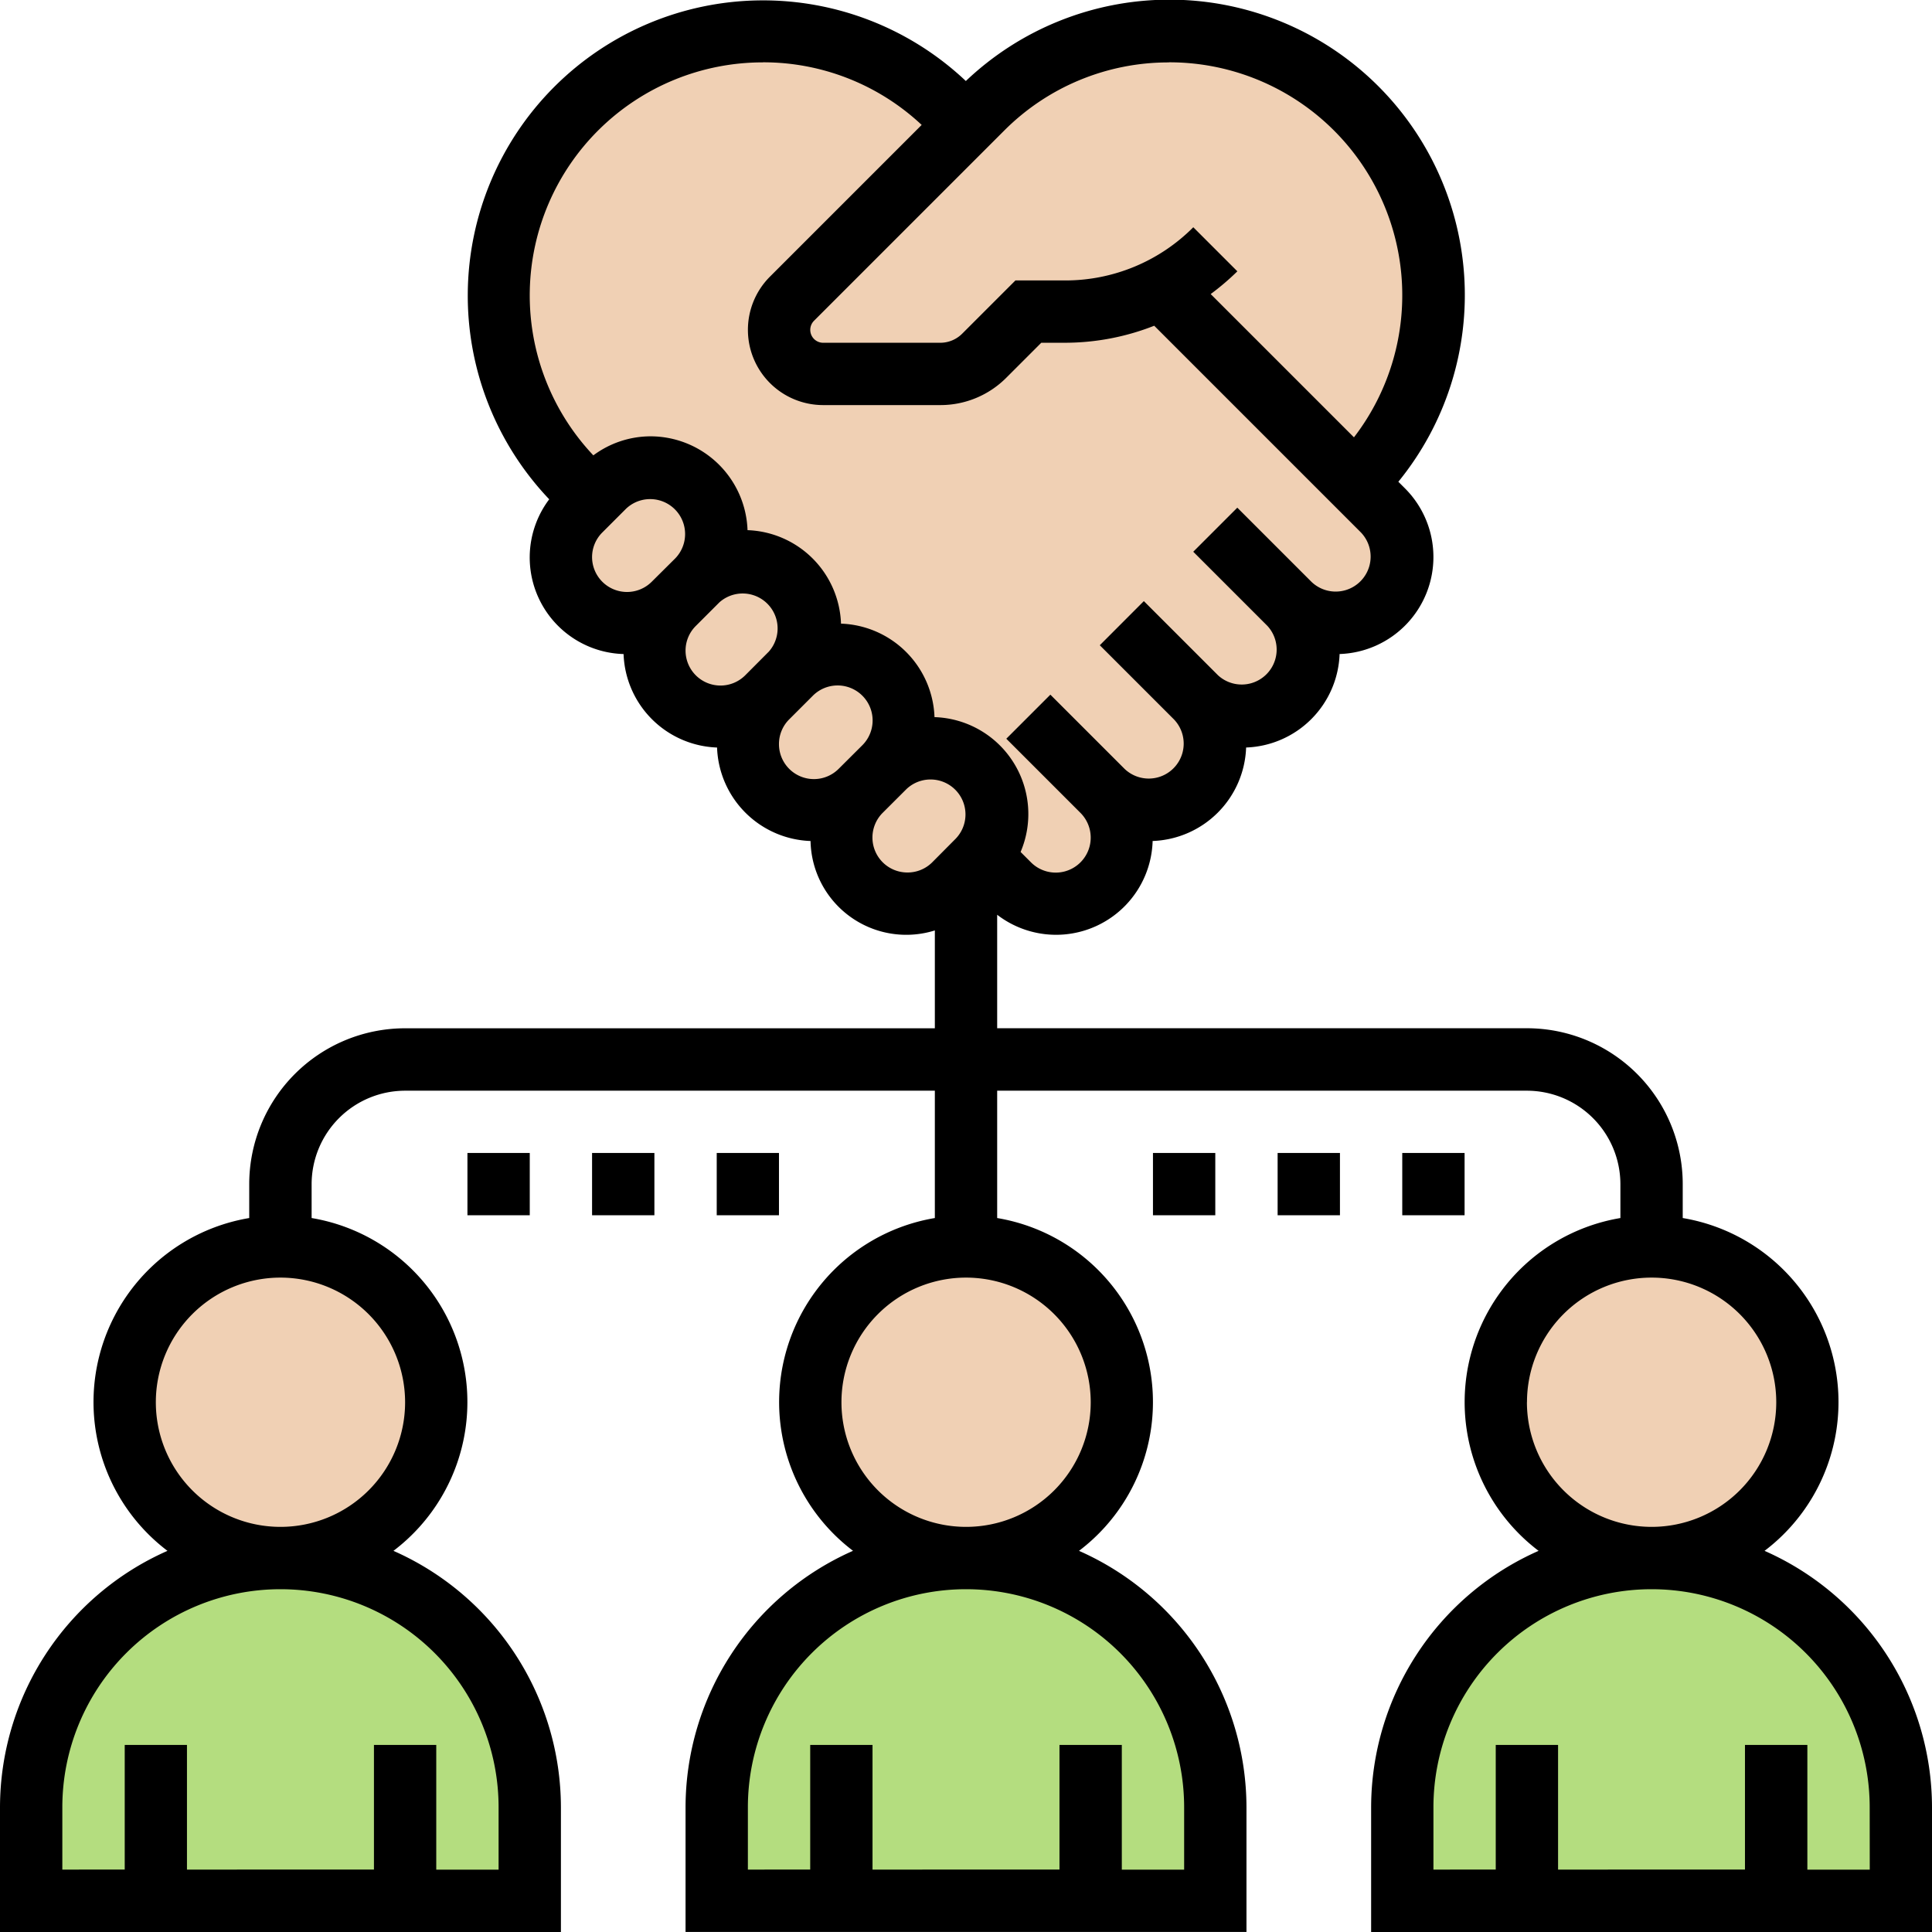<svg xmlns="http://www.w3.org/2000/svg" xmlns:xlink="http://www.w3.org/1999/xlink" width="88" height="88" viewBox="0 0 88 88">
  <defs>
    <clipPath id="clip-path">
      <rect id="Rectángulo_374204" data-name="Rectángulo 374204" width="88" height="88" transform="translate(349 4836)" fill="#fff"/>
    </clipPath>
  </defs>
  <g id="Enmascarar_grupo_1059023" data-name="Enmascarar grupo 1059023" transform="translate(-349 -4836)" clip-path="url(#clip-path)">
    <g id="crm_1_" data-name="crm (1)" transform="translate(347.581 4834.58)">
      <path id="Trazado_798291" data-name="Trazado 798291" d="M45.419,72.387A11.352,11.352,0,0,1,56.774,83.742V88H34.065V83.742A11.352,11.352,0,0,1,45.419,72.387Z" fill="#b4dd7f"/>
      <path id="Trazado_798292" data-name="Trazado 798292" d="M76.645,72.387A11.352,11.352,0,0,1,88,83.742V88H65.29V83.742A11.352,11.352,0,0,1,76.645,72.387Z" fill="#b4dd7f"/>
      <path id="Trazado_798293" data-name="Trazado 798293" d="M14.194,72.387A11.352,11.352,0,0,1,25.548,83.742V88H2.839V83.742A11.352,11.352,0,0,1,14.194,72.387Z" fill="#b4dd7f"/>
      <g id="Grupo_1064896" data-name="Grupo 1064896">
        <circle id="Elipse_4786" data-name="Elipse 4786" cx="7.097" cy="7.097" r="7.097" transform="translate(7.097 58.194)" fill="#f0d0b4"/>
        <circle id="Elipse_4787" data-name="Elipse 4787" cx="7.097" cy="7.097" r="7.097" transform="translate(38.323 58.194)" fill="#f0d0b4"/>
        <circle id="Elipse_4788" data-name="Elipse 4788" cx="7.097" cy="7.097" r="7.097" transform="translate(69.548 58.194)" fill="#f0d0b4"/>
        <path id="Trazado_798294" data-name="Trazado 798294" d="M55.894,37.443a3.015,3.015,0,0,1-4.258,0A3.011,3.011,0,0,1,47.378,41.7l-1.249-1.249-.014-.014a2.973,2.973,0,0,0,.724-1.945A3.011,3.011,0,0,0,41.7,36.364a3.011,3.011,0,0,0-4.258-4.258,3.011,3.011,0,0,0-4.258-4.258,3.011,3.011,0,0,0-4.258-4.258l-.539.539-.724-.724A12.05,12.05,0,0,1,40.778,3.747,12.266,12.266,0,0,1,44.7,6.373l.724.724-7.934,7.934A2.007,2.007,0,0,0,38.9,18.452h5.337a2.847,2.847,0,0,0,2.015-.837l2-2h1.661a9.639,9.639,0,0,0,3.7-.738l1.022.028,8.516,8.516,1.249,1.249a3.011,3.011,0,0,1-4.258,4.258,3.011,3.011,0,0,1-4.258,4.258,3.015,3.015,0,0,1,0,4.258Z" fill="#f0d0b4"/>
        <path id="Trazado_798295" data-name="Trazado 798295" d="M53.623,14.875a9.639,9.639,0,0,1-3.7.738H48.258l-2,2a2.847,2.847,0,0,1-2.015.837H38.9a2.007,2.007,0,0,1-1.419-3.421L45.419,7.1l.724-.724a12.266,12.266,0,0,1,3.917-2.626A12.047,12.047,0,0,1,63.175,23.405l-.014.014L54.645,14.9Z" fill="#f0d0b4"/>
        <path id="Trazado_798296" data-name="Trazado 798296" d="M45.959,36.364a3.028,3.028,0,0,1,.88,2.129,2.973,2.973,0,0,1-.724,1.945.977.977,0,0,1-.156.185l-.539.539-.539.539a3.011,3.011,0,0,1-4.258-4.258L41.7,36.364a3.015,3.015,0,0,1,4.258,0Z" fill="#f0d0b4"/>
        <path id="Trazado_798297" data-name="Trazado 798297" d="M37.443,27.848a3.015,3.015,0,0,1,0,4.258l-1.079,1.079a3.011,3.011,0,0,1-4.258-4.258l1.079-1.079a3.015,3.015,0,0,1,4.258,0Z" fill="#f0d0b4"/>
        <path id="Trazado_798298" data-name="Trazado 798298" d="M41.7,32.106a3.015,3.015,0,0,1,0,4.258l-1.079,1.079a3.011,3.011,0,0,1-4.258-4.258l1.079-1.079a3.015,3.015,0,0,1,4.258,0Z" fill="#f0d0b4"/>
        <path id="Trazado_798299" data-name="Trazado 798299" d="M33.185,23.59a3.015,3.015,0,0,1,0,4.258l-1.079,1.079a3.011,3.011,0,0,1-4.258-4.258l.539-.539.539-.539a3.015,3.015,0,0,1,4.258,0Z" fill="#f0d0b4"/>
      </g>
      <path id="Trazado_798300" data-name="Trazado 798300" d="M81.792,72.059A8.5,8.5,0,0,0,78.065,56.9V55.355a7.1,7.1,0,0,0-7.1-7.1H46.839V43.086a4.4,4.4,0,0,0,7.081-3.36,4.418,4.418,0,0,0,4.258-4.258,4.418,4.418,0,0,0,4.258-4.258,4.421,4.421,0,0,0,2.976-7.547l-.3-.3a13.455,13.455,0,0,0-19.7-18.253A13.45,13.45,0,0,0,26.435,24.162a4.4,4.4,0,0,0,3.387,7.049,4.418,4.418,0,0,0,4.258,4.258,4.418,4.418,0,0,0,4.258,4.258A4.36,4.36,0,0,0,44,43.8v4.457H19.871a7.1,7.1,0,0,0-7.1,7.1V56.9A8.5,8.5,0,0,0,9.047,72.059,12.788,12.788,0,0,0,1.419,83.742v5.677H26.968V83.742A12.788,12.788,0,0,0,19.34,72.059,8.5,8.5,0,0,0,15.613,56.9V55.355A4.263,4.263,0,0,1,19.871,51.1H44V56.9a8.5,8.5,0,0,0-3.727,15.157,12.788,12.788,0,0,0-7.628,11.683v5.677H58.194V83.742a12.788,12.788,0,0,0-7.628-11.683A8.5,8.5,0,0,0,46.839,56.9V51.1H70.968a4.263,4.263,0,0,1,4.258,4.258V56.9A8.5,8.5,0,0,0,71.5,72.059a12.788,12.788,0,0,0-7.628,11.683v5.677H89.419V83.742A12.788,12.788,0,0,0,81.792,72.059ZM54.666,4.258A10.612,10.612,0,0,1,63.09,21.34l-6.526-6.526a11.463,11.463,0,0,0,1.215-1.036l-2.007-2.007a8.223,8.223,0,0,1-5.852,2.423H47.67l-2.423,2.423a1.413,1.413,0,0,1-1,.416H38.91a.588.588,0,0,1-.416-1l8.659-8.659a10.558,10.558,0,0,1,7.513-3.111Zm-18.494,0A10.543,10.543,0,0,1,43.4,7.11l-6.912,6.912a3.427,3.427,0,0,0,2.424,5.849h5.333a4.232,4.232,0,0,0,3.012-1.248l1.591-1.591H49.92a11.1,11.1,0,0,0,4.072-.775l9.413,9.413a1.592,1.592,0,0,1-2.251,2.251l-3.377-3.377-2.007,2.007,3.377,3.377A1.592,1.592,0,0,1,56.9,32.18L53.52,28.8,51.513,30.81l3.377,3.377a1.592,1.592,0,0,1-2.251,2.251l-3.377-3.377-2.007,2.007,3.377,3.377A1.592,1.592,0,0,1,48.38,40.7l-.474-.474a4.416,4.416,0,0,0-3.922-6.142,4.418,4.418,0,0,0-4.258-4.258,4.418,4.418,0,0,0-4.258-4.258,4.427,4.427,0,0,0-4.414-4.274,4.379,4.379,0,0,0-2.609.867,10.613,10.613,0,0,1,7.727-17.9ZM28.387,26.8a1.585,1.585,0,0,1,.466-1.126l1.076-1.076a1.592,1.592,0,0,1,2.251,2.251L31.1,27.922A1.592,1.592,0,0,1,28.387,26.8Zm4.258,4.258a1.585,1.585,0,0,1,.466-1.126l1.076-1.076A1.592,1.592,0,0,1,36.438,31.1L35.362,32.18a1.592,1.592,0,0,1-2.717-1.126ZM36.9,35.312a1.585,1.585,0,0,1,.466-1.126l1.076-1.076A1.592,1.592,0,0,1,40.7,35.362L39.62,36.438A1.592,1.592,0,0,1,36.9,35.312Zm5.849,5.849a1.592,1.592,0,0,1-1.126-2.717L42.7,37.369a1.592,1.592,0,0,1,2.251,2.251L43.878,40.7A1.585,1.585,0,0,1,42.752,41.161ZM24.129,83.742v2.839H21.29V80.9H18.452v5.677H9.935V80.9H7.1v5.677H4.258V83.742a9.935,9.935,0,1,1,19.871,0ZM19.871,65.29a5.677,5.677,0,1,1-5.677-5.677A5.683,5.683,0,0,1,19.871,65.29ZM55.355,83.742v2.839H52.516V80.9H49.677v5.677H41.161V80.9H38.323v5.677H35.484V83.742a9.935,9.935,0,1,1,19.871,0ZM51.1,65.29a5.677,5.677,0,1,1-5.677-5.677A5.683,5.683,0,0,1,51.1,65.29Zm19.871,0a5.677,5.677,0,1,1,5.677,5.677A5.683,5.683,0,0,1,70.968,65.29Zm15.613,21.29H83.742V80.9H80.9v5.677H72.387V80.9H69.548v5.677H66.71V83.742a9.935,9.935,0,1,1,19.871,0Z"/>
      <path id="Trazado_798301" data-name="Trazado 798301" d="M53.935,53.935h2.839v2.839H53.935Z"/>
      <path id="Trazado_798302" data-name="Trazado 798302" d="M59.613,53.935h2.839v2.839H59.613Z"/>
      <path id="Trazado_798303" data-name="Trazado 798303" d="M65.29,53.935h2.839v2.839H65.29Z"/>
      <path id="Trazado_798304" data-name="Trazado 798304" d="M22.71,53.935h2.839v2.839H22.71Z"/>
      <path id="Trazado_798305" data-name="Trazado 798305" d="M28.387,53.935h2.839v2.839H28.387Z"/>
      <path id="Trazado_798306" data-name="Trazado 798306" d="M34.065,53.935H36.9v2.839H34.065Z"/>
    </g>
  </g>
</svg>
